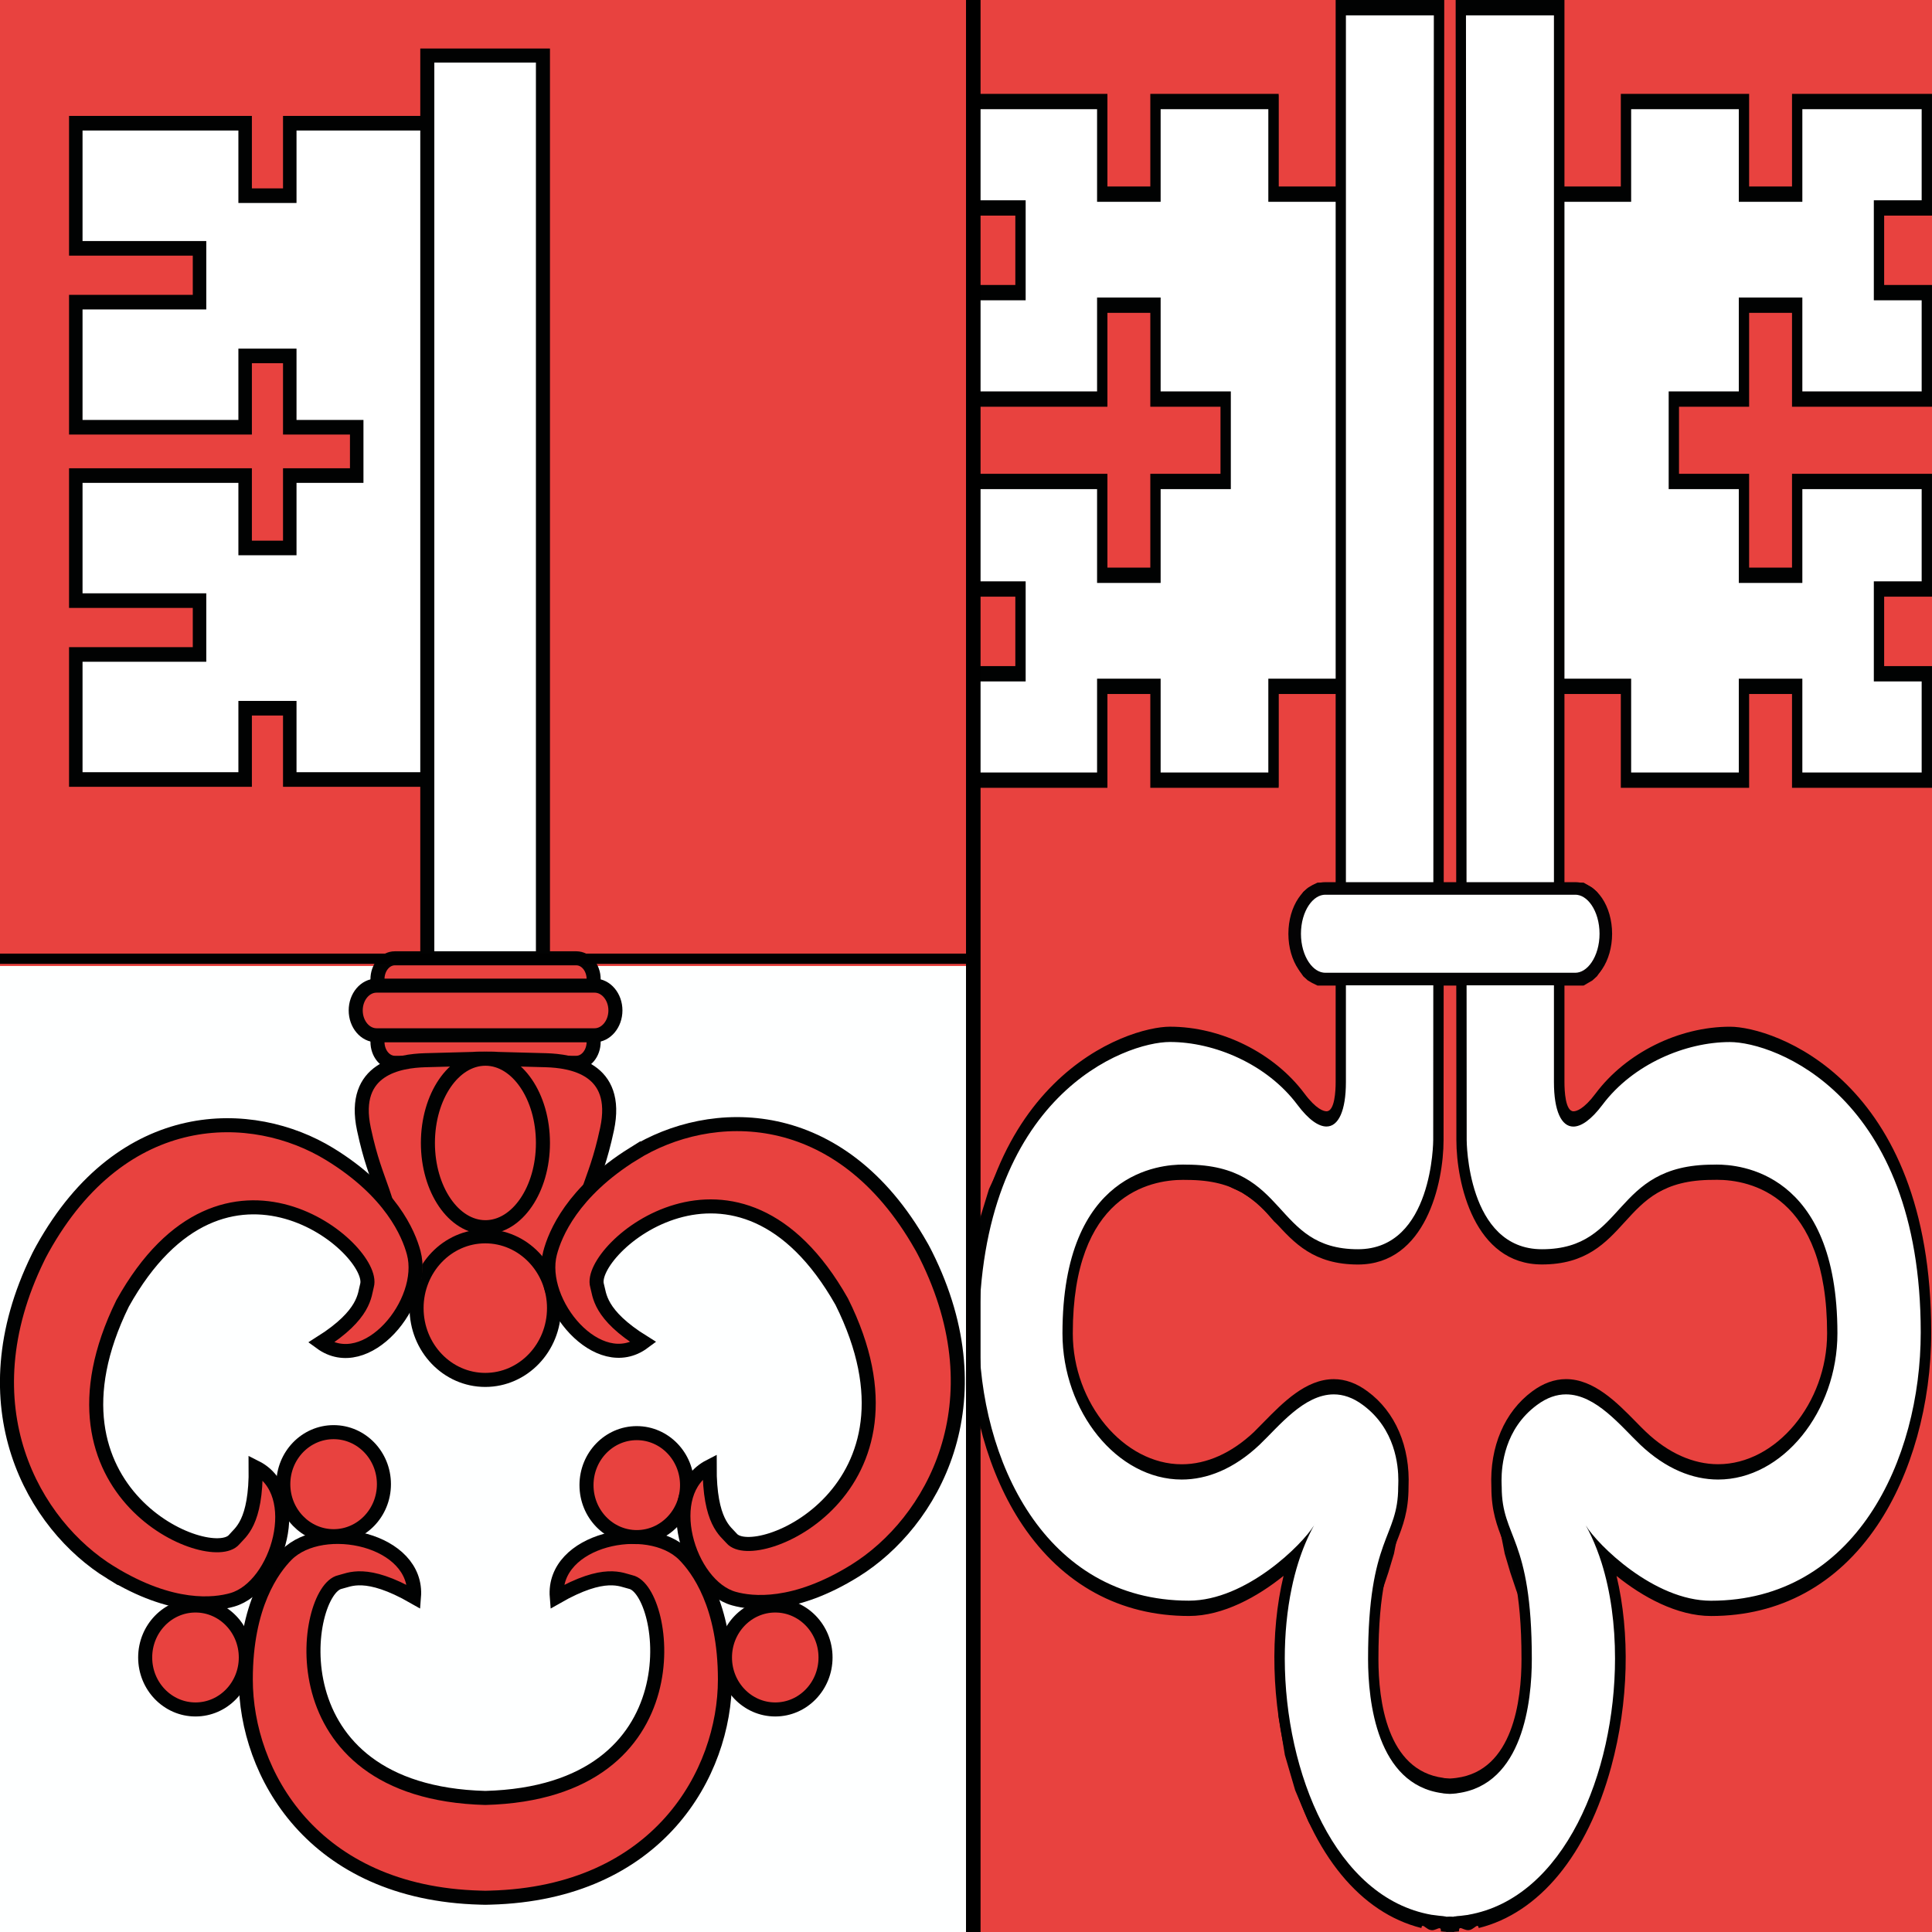 <?xml version="1.0" encoding="UTF-8"?>
<svg width="470" height="470" enable-background="new -205.467 -206.348 473.416 474.994" version="1.1" viewBox="-205.47 -206.35 470 470" xml:space="preserve" xmlns="http://www.w3.org/2000/svg" xmlns:cc="http://creativecommons.org/ns#" xmlns:dc="http://purl.org/dc/elements/1.1/" xmlns:rdf="http://www.w3.org/1999/02/22-rdf-syntax-ns#">
<rect x="-205.47" y="-206.35" width="470" height="470" fill="#333333" stroke="none"/>
<rect x="-205.47" y="28.652" width="235" height="235" fill="#feffff" stroke-width=".707"/>
<rect x="-205.47" y="-206.35" width="235" height="235" fill="#e8423f" stroke-width=".707"/>
<path d="m-29.114 202.21c0-18.114-6.594-26.946-9.96-30.337-8.768-8.737-32.083-3.751-30.949 10.269 11.715-6.705 15.731-4.134 17.991-3.626 8.927 1.923 16.656 51.124-35.377 52.524-52.01-1.406-44.281-50.601-35.354-52.524 2.26-.508 6.287-3.079 18.003 3.626 1.137-14.02-22.188-19.006-30.959-10.269-3.366 3.392-9.957 12.223-9.957 30.337 0 22.804 16.251 52 57.055 53.079 0 0 .809.031 1.214.031.419 0 1.228-.031 1.228-.031 40.829-1.079 57.065-30.283 57.065-53.079" fill="#e8423f" stroke-width=".962"/>
<path d="m-29.114 202.21c0-18.114-6.594-26.946-9.96-30.337-8.768-8.737-32.083-3.751-30.949 10.269 11.715-6.705 15.731-4.134 17.991-3.626 8.927 1.923 16.656 51.124-35.377 52.524-52.01-1.406-44.281-50.601-35.354-52.524 2.26-.508 6.287-3.079 18.003 3.626 1.137-14.02-22.188-19.006-30.959-10.269-3.366 3.392-9.957 12.223-9.957 30.337 0 22.804 16.251 52 57.055 53.079 0 0 .809.031 1.214.031.419 0 1.228-.031 1.228-.031 40.829-1.079 57.065-30.283 57.065-53.079z" fill="none" stroke="#010202" stroke-linecap="square" stroke-miterlimit="10" stroke-width="3.416"/>
<polygon transform="matrix(.924 0 0 1 -121.37 -3.306)" points="2.898 -87.353 -14.727 -87.353 -14.727 -69.74 -26.477 -69.74 -26.477 -87.353 -71.063 -87.353 -71.063 -56.931 -38.484 -56.931 -38.484 -43.833 -71.063 -43.833 -71.063 -13.412 -26.477 -13.412 -26.477 -30.755 -14.727 -30.755 -14.727 -13.412 27.996 -13.412 27.996 -173.07 -14.727 -173.07 -14.727 -155.44 -26.477 -155.44 -26.477 -173.07 -71.063 -173.07 -71.063 -142.63 -38.484 -142.63 -38.484 -129.54 -71.063 -129.54 -71.063 -99.107 -26.477 -99.107 -26.477 -116.46 -14.727 -116.46 -14.727 -99.107 2.898 -99.107" fill="#fff"/>
<polygon transform="matrix(.924 0 0 1 -121.37 -3.306)" points="2.898 -87.353 -14.727 -87.353 -14.727 -69.74 -26.477 -69.74 -26.477 -87.353 -71.063 -87.353 -71.063 -56.931 -38.484 -56.931 -38.484 -43.833 -71.063 -43.833 -71.063 -13.412 -26.477 -13.412 -26.477 -30.755 -14.727 -30.755 -14.727 -13.412 27.996 -13.412 27.996 -173.07 -14.727 -173.07 -14.727 -155.44 -26.477 -155.44 -26.477 -173.07 -71.063 -173.07 -71.063 -142.63 -38.484 -142.63 -38.484 -129.54 -71.063 -129.54 -71.063 -99.107 -26.477 -99.107 -26.477 -116.46 -14.727 -116.46 -14.727 -99.107 2.898 -99.107" fill="#fff"/>
<polygon transform="matrix(.924 0 0 1 -121.37 -3.306)" points="2.898 -87.353 -14.727 -87.353 -14.727 -69.74 -26.477 -69.74 -26.477 -87.353 -71.063 -87.353 -71.063 -56.931 -38.484 -56.931 -38.484 -43.833 -71.063 -43.833 -71.063 -13.412 -26.477 -13.412 -26.477 -30.755 -14.727 -30.755 -14.727 -13.412 27.996 -13.412 27.996 -173.07 -14.727 -173.07 -14.727 -155.44 -26.477 -155.44 -26.477 -173.07 -71.063 -173.07 -71.063 -142.63 -38.484 -142.63 -38.484 -129.54 -71.063 -129.54 -71.063 -99.107 -26.477 -99.107 -26.477 -116.46 -14.727 -116.46 -14.727 -99.107 2.898 -99.107" fill="none" stroke="#010202" stroke-linecap="square" stroke-miterlimit="10" stroke-width="3.552"/>
<path d="m-112.08 154.71c0 6.979-5.479 12.652-12.238 12.652-6.753 0-12.242-5.674-12.242-12.652 0-6.986 5.49-12.645 12.242-12.645 6.76.001 12.238 5.659 12.238 12.645" fill="#e8423f" stroke-width=".962"/>
<path d="m-38.33 154.93c0 6.986-5.482 12.645-12.235 12.645-6.761 0-12.228-5.658-12.228-12.645s5.467-12.66 12.228-12.66c6.753 0 12.235 5.674 12.235 12.66" fill="#e8423f" stroke-width=".962"/>
<rect x="-101.52" y="-192.84" width="28.132" height="230.74" fill="#fff" stroke-width=".962"/>
<rect x="-101.52" y="-192.84" width="28.132" height="230.74" fill="none" stroke="#010202" stroke-linecap="square" stroke-miterlimit="10" stroke-width="3.416"/>
<path d="m-112.08 154.71c0 6.979-5.479 12.652-12.238 12.652-6.753 0-12.242-5.674-12.242-12.652 0-6.986 5.49-12.645 12.242-12.645 6.76.001 12.238 5.659 12.238 12.645" fill="#e8423f" stroke-width=".962"/>
<path d="m-124.31 142.05c6.761 0 12.238 5.658 12.238 12.66 0 6.986-5.479 12.652-12.238 12.652s-12.242-5.666-12.242-12.652c0-7.002 5.482-12.66 12.242-12.66z" fill="none" stroke="#010202" stroke-linecap="square" stroke-miterlimit="10" stroke-width="3.416"/>
<path d="m-38.33 154.93c0 6.986-5.482 12.645-12.235 12.645-6.761 0-12.228-5.658-12.228-12.645s5.467-12.66 12.228-12.66c6.753 0 12.235 5.674 12.235 12.66" fill="#e8423f" stroke-width=".962"/>
<path d="m-50.564 142.29c6.753 0 12.235 5.658 12.235 12.645s-5.482 12.645-12.235 12.645-12.228-5.658-12.228-12.645 5.475-12.645 12.228-12.645z" fill="none" stroke="#010202" stroke-linecap="square" stroke-miterlimit="10" stroke-width="3.416"/>
<path d="m-4.643 196.87c0 6.971-5.467 12.645-12.228 12.645-6.761 0-12.235-5.674-12.235-12.645 0-6.986 5.475-12.66 12.235-12.66 6.76 0 12.228 5.673 12.228 12.66" fill="#e8423f" stroke-width=".962"/>
<path d="m-16.871 184.22c6.753 0 12.228 5.658 12.228 12.645 0 6.987-5.475 12.645-12.228 12.645-6.761 0-12.235-5.658-12.235-12.645 0-6.987 5.475-12.645 12.235-12.645z" fill="none" stroke="#010202" stroke-linecap="square" stroke-miterlimit="10" stroke-width="3.416"/>
<path d="m-145.68 196.87c0 6.971-5.482 12.645-12.231 12.645-6.761 0-12.242-5.674-12.242-12.645 0-6.986 5.482-12.66 12.242-12.66 6.749 0 12.231 5.673 12.231 12.66" fill="#e8423f" stroke-width=".962"/>
<path d="m-157.91 184.22c6.761 0 12.238 5.658 12.238 12.645 0 6.987-5.479 12.645-12.238 12.645-6.76 0-12.242-5.658-12.242-12.645 0-6.987 5.481-12.645 12.242-12.645z" fill="none" stroke="#010202" stroke-linecap="square" stroke-miterlimit="10" stroke-width="3.416"/>
<path d="m-61.052 31.863c0 2.814-1.892 5.096-4.211 5.096h-44.158c-2.33 0-4.221-2.282-4.221-5.096 0-2.817 1.892-5.083 4.221-5.083h44.159c2.318 0 4.21 2.266 4.21 5.083" fill="#e8423f" stroke-width=".962"/>
<path d="m-61.052 31.863c0 2.814-1.892 5.096-4.211 5.096h-44.158c-2.33 0-4.221-2.282-4.221-5.096 0-2.817 1.892-5.083 4.221-5.083h44.159c2.318 0 4.21 2.266 4.21 5.083z" fill="none" stroke="#010202" stroke-miterlimit="10" stroke-width="3.416"/>
<path d="m-61.052 47.102c0 2.814-1.892 5.096-4.211 5.096h-44.158c-2.33 0-4.221-2.282-4.221-5.096 0-2.821 1.892-5.08 4.221-5.08h44.159c2.318 0 4.21 2.259 4.21 5.08" fill="#e8423f" stroke-width=".962"/>
<path d="m-61.052 47.102c0 2.814-1.892 5.096-4.211 5.096h-44.158c-2.33 0-4.221-2.282-4.221-5.096 0-2.821 1.892-5.08 4.221-5.08h44.159c2.318 0 4.21 2.259 4.21 5.08z" fill="none" stroke="#010202" stroke-miterlimit="10" stroke-width="3.416"/>
<path d="m-55.757 39.458c0 3.329-2.283 6.049-5.077 6.049h-53.021c-2.813 0-5.081-2.72-5.081-6.049s2.268-6.033 5.081-6.033h53.021c2.795 0 5.077 2.704 5.077 6.033" fill="#e8423f" stroke-width=".962"/>
<path d="m-55.757 39.458c0 3.329-2.283 6.049-5.077 6.049h-53.021c-2.813 0-5.081-2.72-5.081-6.049s2.268-6.033 5.081-6.033h53.021c2.795 0 5.077 2.704 5.077 6.033z" fill="none" stroke="#010202" stroke-miterlimit="10" stroke-width="3.416"/>
<path d="m-72.615 51.572c-3.105-.078-7.851-.219-11.686-.313 0 0-1.177-.109-3.077-.063-1.892-.047-3.073.063-3.073.063-3.828.094-8.57.234-11.668.313-5.955.188-18.003 1.876-14.82 16.771 3.185 14.895 5.966 13.676 9.057 35.667h41.032c3.091-21.991 5.865-20.772 9.057-35.667 3.178-14.895-8.87-16.584-14.821-16.771" fill="#e8423f" stroke-width=".962"/>
<path d="m-72.615 51.572c-3.105-.078-7.851-.219-11.686-.313 0 0-1.177-.109-3.077-.063-1.892-.047-3.073.063-3.073.063-3.828.094-8.57.234-11.668.313-5.955.188-18.003 1.876-14.82 16.771 3.185 14.895 5.966 13.676 9.057 35.667h41.032c3.091-21.991 5.865-20.772 9.057-35.667 3.178-14.895-8.87-16.584-14.821-16.771z" fill="none" stroke="#010202" stroke-miterlimit="10" stroke-width="3.416"/>
<path d="m-70.693 111.87c0 9.659-7.497 17.474-16.728 17.474-9.226 0-16.709-7.815-16.709-17.474 0-9.628 7.483-17.458 16.709-17.458 9.23 0 16.728 7.83 16.728 17.458" fill="#e8423f" stroke-width=".962"/>
<path d="m-70.693 111.87c0 9.659-7.497 17.474-16.728 17.474-9.226 0-16.709-7.815-16.709-17.474 0-9.628 7.483-17.458 16.709-17.458 9.23 0 16.728 7.83 16.728 17.458z" fill="none" stroke="#010202" stroke-miterlimit="10" stroke-width="3.416"/>
<path d="m-51.366 74.337c-14.864 9.253-19.082 19.514-20.295 24.171-3.12 12.098 11.772 29.837 22.751 21.678-10.921-6.783-10.66-11.581-11.31-13.785-2.557-8.776 34.286-40.668 59.507 3.884 22.946 45.952-21.053 64.378-26.767 57.611-1.438-1.712-5.41-3.892-5.352-17.513-12.033 6.197-5.345 29.04 5.922 32.166 4.319 1.203 14.633 2.415 29.483-6.83 18.721-11.659 35.203-40.739 17.19-76.796 0 0-.354-.727-.549-1.07-.174-.359-.578-1.047-.578-1.047-19.776-34.933-51.267-34.121-70.001-22.469" fill="#e8423f" stroke-width=".962"/>
<path d="m-51.366 74.337c-14.864 9.253-19.082 19.514-20.295 24.171-3.12 12.098 11.772 29.837 22.751 21.678-10.921-6.783-10.66-11.581-11.31-13.785-2.557-8.776 34.286-40.668 59.507 3.884 22.946 45.952-21.053 64.378-26.767 57.611-1.438-1.712-5.41-3.892-5.352-17.513-12.033 6.197-5.345 29.04 5.922 32.166 4.319 1.203 14.633 2.415 29.483-6.83 18.721-11.659 35.203-40.739 17.19-76.796 0 0-.354-.727-.549-1.07-.174-.359-.578-1.047-.578-1.047-19.776-34.933-51.267-34.121-70.001-22.469z" fill="none" stroke="#010202" stroke-miterlimit="10" stroke-width="3.416"/>
<path d="m-123.46 74.337c14.882 9.253 19.082 19.514 20.281 24.171 3.135 12.098-11.759 29.837-22.751 21.678 10.939-6.783 10.671-11.581 11.325-13.785 2.542-8.776-34.282-40.668-59.499 3.884-22.928 45.952 21.047 64.378 26.763 57.611 1.459-1.712 5.42-3.892 5.348-17.513 12.033 6.197 5.341 29.04-5.915 32.166-4.312 1.203-14.622 2.415-29.489-6.83-18.717-11.659-35.189-40.739-17.179-76.796 0 0 .347-.727.538-1.07.191-.359.585-1.047.585-1.047 19.774-34.933 51.275-34.121 69.992-22.469" fill="#e8423f" stroke-width=".962"/>
<path d="m-73.388 71.703c0 11.292-6.255 20.49-13.99 20.49-7.724 0-13.994-9.191-13.994-20.49 0-11.316 6.269-20.498 13.994-20.498 7.736 0 13.99 9.182 13.99 20.498" fill="#e8423f" stroke-width=".962"/>
<path d="m-87.378 51.205c7.728 0 13.99 9.175 13.99 20.498 0 11.316-6.262 20.49-13.99 20.49-7.731 0-13.994-9.175-13.994-20.49 0-11.323 6.262-20.498 13.994-20.498z" fill="none" stroke="#010202" stroke-miterlimit="10" stroke-width="3.416"/>
<path d="m-205.47 26.883h235" fill="none" stroke="#000" stroke-width="2.501"/>
<path d="m-178.51 176.22c14.921 9.145 25.232 7.858 29.555 6.62 11.214-3.244 17.76-26.139 5.685-32.219.154 13.624-3.797 15.821-5.22 17.547-5.684 6.844-49.797-11.267-27.164-57.418 24.904-44.742 61.939-13.116 59.458-4.353-.631 2.21-.347 7.02-11.217 13.891 11.05 8.061 25.828-9.785 22.588-21.872-1.238-4.636-5.518-14.861-20.426-23.997-18.797-11.514-50.32-12.086-69.857 23.03 0 0-.399.7-.573 1.056-.197.345-.54 1.071-.54 1.071-17.747 36.187-1.089 65.114 17.71 76.645z" fill="none" stroke="#010202" stroke-miterlimit="10" stroke-width="3.416"/>
<rect x="29.533" y="-206.35" width="235" height="470" fill="#e8423f" stroke-width=".71"/>
<polygon transform="matrix(.707 0 0 1.049 125.93 -5.094)" points="107.21 -80.201 107.21 -89.755 107.21 -99.306 131.34 -99.306 131.34 -121.08 149.65 -121.08 149.65 -99.306 194.26 -99.306 194.26 -123.99 177.8 -123.99 177.8 -133.82 177.8 -143.63 194.26 -143.63 194.26 -168.31 149.65 -168.31 149.65 -146.83 131.34 -146.83 131.34 -168.31 90.742 -168.31 90.742 -146.83 64.727 -146.83 64.727 -32.689 90.742 -32.689 90.742 -10.931 131.34 -10.931 131.34 -32.689 149.65 -32.689 149.65 -10.931 194.26 -10.931 194.26 -35.603 177.8 -35.603 177.8 -45.435 177.8 -55.259 194.26 -55.259 194.26 -80.201 149.65 -80.201 149.65 -58.443 131.34 -58.443 131.34 -80.201" fill="#fff"/>
<polyline transform="matrix(.707 0 0 1.049 125.93 -5.094)" points="64.727 -32.689 90.742 -32.689 90.742 -10.931 131.34 -10.931 131.34 -32.689 149.65 -32.689 149.65 -10.931 194.26 -10.931 194.26 -35.603 177.8 -35.603 177.8 -45.435 177.8 -55.259 194.26 -55.259 194.26 -80.201 149.65 -80.201 149.65 -58.443 131.34 -58.443 131.34 -80.201 107.21 -80.201 107.21 -89.755 107.21 -99.306 131.34 -99.306 131.34 -121.08 149.65 -121.08 149.65 -99.306 194.26 -99.306 194.26 -123.99 177.8 -123.99 177.8 -133.82 177.8 -143.63 194.26 -143.63 194.26 -168.31 149.65 -168.31 149.65 -146.83 131.34 -146.83 131.34 -168.31 90.742 -168.31 90.742 -146.83 64.727 -146.83" fill="none" stroke="#040304" stroke-linecap="square" stroke-miterlimit="10" stroke-width="2.92"/>
<polygon transform="matrix(.707 0 0 1.049 125.93 -5.094)" points="-46.746 -80.201 -46.746 -89.755 -46.746 -99.306 -70.906 -99.306 -70.906 -121.08 -89.211 -121.08 -89.211 -99.306 -134.07 -99.306 -134.07 -123.99 -117.35 -123.99 -117.35 -133.82 -117.35 -143.63 -134.07 -143.63 -134.07 -168.31 -89.211 -168.31 -89.211 -146.83 -70.906 -146.83 -70.906 -168.31 -30.297 -168.31 -30.297 -146.83 -4.281 -146.83 -4.281 -32.689 -30.297 -32.689 -30.297 -10.931 -70.906 -10.931 -70.906 -32.689 -89.211 -32.689 -89.211 -10.931 -134.07 -10.931 -134.07 -35.603 -117.35 -35.603 -117.35 -45.435 -117.35 -55.259 -134.07 -55.259 -134.07 -80.201 -89.211 -80.201 -89.211 -58.443 -70.906 -58.443 -70.906 -80.201" fill="#fff"/>
<polyline transform="matrix(.707 0 0 1.049 125.93 -5.094)" points="-4.281 -32.689 -30.297 -32.689 -30.297 -10.931 -70.906 -10.931 -70.906 -32.689 -89.211 -32.689 -89.211 -10.931 -134.07 -10.931 -134.07 -35.603 -117.35 -35.603 -117.35 -45.435 -117.35 -55.259 -134.07 -55.259 -134.07 -80.201 -89.211 -80.201 -89.211 -58.443 -70.906 -58.443 -70.906 -80.201 -46.746 -80.201 -46.746 -89.755 -46.746 -99.306 -70.906 -99.306 -70.906 -121.08 -89.211 -121.08 -89.211 -99.306 -134.07 -99.306 -134.07 -123.99 -117.35 -123.99 -117.35 -133.82 -117.35 -143.63 -134.07 -143.63 -134.07 -168.31 -89.211 -168.31 -89.211 -146.83 -70.906 -146.83 -70.906 -168.31 -30.297 -168.31 -30.297 -146.83 -4.281 -146.83" fill="none" stroke="#040304" stroke-linecap="square" stroke-miterlimit="10" stroke-width="2.92"/>
<polygon transform="matrix(.707 0 0 1.049 125.93 -5.094)" points="43.492 90.202 45.336 91.795 47.469 92.858 49.602 93.92 51.719 94.702 53.844 95.233 55.711 96.03 58.086 96.561 61.008 96.827 64.461 97.084 68.438 97.084 72.695 96.561 76.93 95.756 81.18 94.452 85.43 92.592 89.414 90.202 93.125 87.28 95.258 85.952 97.898 84.624 100.82 83.311 104.27 82.233 107.73 80.905 111.17 80.1 114.62 79.038 117.8 78.514 120.98 78.249 123.91 77.983 130.27 78.514 136.39 79.842 142.24 81.967 147.54 85.155 152.05 88.608 156.02 92.858 159.23 97.639 161.6 102.94 163.2 108.77 163.73 114.62 163.2 120.45 161.6 126.03 159.23 131.34 156.02 136.12 152.05 140.36 147.54 144.07 142.24 147 136.39 149.38 130.27 150.71 123.91 151.25 120.98 150.98 117.8 150.71 114.62 149.9 111.17 149.12 107.73 148.05 104.27 147 100.82 145.67 97.898 144.61 95.258 143.28 93.125 141.95 89.414 139.04 85.43 136.9 81.18 135.59 76.664 135.05 72.156 134.77 67.93 135.05 63.93 135.84 60.477 136.64 57.82 137.97 55.711 139.04 52.258 142.48 49.883 146.2 48.539 150.19 47.992 154.69 48.273 158.95 49.07 163.45 50.398 167.97 52.258 172.2 54.375 176.45 56.758 180.17 57.023 181.5 57.57 182.83 57.82 184.69 58.086 186.53 58.086 188.38 58.359 190.26 58.359 192.38 58.359 193.98 58.617 195.56 58.617 196.89 58.086 201.4 57.023 205.66 55.438 209.36 53.047 213.07 50.133 216.28 46.93 218.92 42.961 221.04 38.977 222.64 34.461 223.7 29.949 224.23 25.445 223.7 20.934 222.64 16.949 221.04 12.965 218.92 9.789 216.28 6.879 213.07 4.469 209.36 2.895 205.66 1.82 201.4 1.293 196.89 1.293 195.56 1.566 193.98 1.566 192.38 1.566 190.26 1.82 188.38 1.82 186.53 2.094 184.69 2.359 182.83 2.895 181.5 3.156 180.17 5.535 176.45 7.652 172.2 9.535 167.97 10.844 163.45 11.637 158.95 11.91 154.69 11.375 150.19 10.055 146.2 7.652 142.48 4.207 139.04 2.094 137.97 -0.57 136.64 -4.02 135.84 -7.996 135.05 -12.25 134.77 -16.754 135.05 -21.266 135.59 -25.508 136.9 -29.5 139.04 -33.211 141.95 -35.34 143.28 -37.988 144.61 -40.906 145.67 -44.355 147 -47.801 148.05 -51.258 149.12 -54.707 149.9 -57.898 150.71 -61.074 150.98 -64.004 151.25 -70.371 150.71 -76.473 149.38 -82.313 147 -87.355 144.07 -92.129 140.36 -96.105 136.12 -99.297 131.34 -101.68 126.03 -103.28 120.45 -103.81 114.62 -103.28 108.77 -101.68 102.94 -99.297 97.639 -96.105 92.858 -92.129 88.608 -87.355 85.155 -82.313 81.967 -76.473 79.842 -70.371 78.514 -64.004 77.983 -61.074 78.249 -57.898 78.514 -54.707 79.038 -51.258 80.1 -47.801 80.905 -44.355 82.233 -40.906 83.311 -37.988 84.624 -35.34 85.952 -33.211 87.28 -29.5 90.202 -25.508 92.592 -21.266 94.452 -17.027 95.756 -12.77 96.561 -8.523 97.084 -4.547 97.084 -1.09 96.827 1.82 96.561 4.207 96.03 6.07 95.233 8.207 94.702 10.309 93.639 12.438 92.592 14.566 91.53 16.688 89.936 18.551 88.069 20.141 85.952 21.469 83.311 22.254 80.374 22.789 77.452 23.055 74.28 23.598 71.358 23.855 68.428 24.117 65.514 24.383 62.608 24.383 59.67 24.383 56.483 24.383 53.561 24.383 50.381 24.637 26.756 24.637 -188.49 -5.609 -188.49 -5.609 27.03 -5.875 50.381 -5.875 51.452 -5.875 52.772 -5.875 53.842 -6.137 55.155 -6.137 56.217 -6.137 57.545 -6.137 58.874 -6.137 59.952 -6.137 61.264 -6.137 62.608 -6.402 66.053 -7.449 68.17 -9.059 69.499 -10.652 70.295 -12.77 70.561 -14.625 70.295 -16.492 69.756 -17.82 69.233 -18.875 68.967 -19.129 68.702 -23.129 65.772 -27.105 62.858 -31.082 59.952 -35.602 57.545 -40.113 55.155 -44.617 53.311 -49.395 51.709 -54.441 50.381 -59.754 49.858 -65.066 49.592 -76.211 50.381 -87.09 52.772 -97.172 56.756 -106.2 62.053 -114.43 68.702 -121.33 76.139 -127.17 84.624 -131.41 93.92 -134.07 104 -134.87 114.62 -134.07 125.23 -131.41 135.05 -127.17 144.61 -121.33 153.08 -114.43 160.53 -106.2 167.17 -97.172 172.47 -87.09 176.45 -76.211 178.84 -65.066 179.64 -59.754 179.37 -54.441 178.84 -49.395 178.04 -44.617 176.72 -39.852 175.14 -35.34 173.01 -30.82 170.87 -26.836 168.5 -22.594 165.56 -18.875 162.66 -17.555 163.45 -19.684 166.37 -21.531 169.28 -23.129 172.47 -24.457 175.67 -25.508 179.1 -26.57 182.56 -27.371 186 -27.906 189.47 -28.172 193.17 -28.172 196.89 -27.371 205.9 -25.242 214.69 -21.793 222.64 -17.289 229.8 -11.441 236.43 -4.809 242.01 2.621 246.51 10.844 249.71 19.605 251.84 28.895 252.62 38.195 251.84 46.93 249.71 55.172 246.51 62.602 242.01 69.242 236.43 74.805 229.8 79.602 222.64 83.039 214.69 85.164 205.9 85.945 196.89 85.945 193.17 85.43 189.47 84.914 186 84.367 182.56 83.289 179.1 82.258 175.67 80.914 172.47 79.32 169.28 77.469 166.37 75.336 163.45 76.664 162.66 80.383 165.56 84.367 168.5 88.602 170.87 93.125 173.01 97.617 175.14 102.15 176.72 107.21 178.04 112.24 178.84 117.27 179.37 122.59 179.64 133.99 178.84 144.88 176.45 154.7 172.47 163.98 167.17 172.23 160.53 179.11 153.08 184.69 144.61 188.93 135.05 191.6 125.23 192.65 114.62 191.6 104 188.93 93.92 184.69 84.624 179.11 76.139 172.23 68.702 163.98 62.053 154.7 56.756 144.88 52.772 133.99 50.381 122.59 49.592 117.56 49.858 112.5 50.381 107.73 51.709 103.21 53.311 98.961 55.155 94.719 57.545 90.742 59.952 86.75 62.858 83.039 65.772 79.32 68.702 78.797 68.967 77.734 69.233 76.406 69.756 74.555 70.03 72.43 70.295 70.57 70.03 68.703 69.233 67.117 67.905 66.055 65.772 65.789 62.608 65.789 61.53 65.789 60.483 65.789 59.139 65.789 57.827 65.789 56.483 65.789 55.155 65.789 53.842 65.789 52.514 65.789 51.452 65.789 50.381 66.055 27.03 65.789 27.03 66.055 -188.49 35.797 -188.49 35.797 27.03 35.539 50.381 35.539 51.983 35.539 54.1 35.797 56.756 36.063 59.67 36.063 63.124 36.32 66.577 36.867 70.295 37.125 73.741 37.648 77.202 38.195 80.1 38.977 83.311 40.289 86.217 41.914 88.342" fill="#fff"/>
<polyline transform="matrix(.707 0 0 1.049 125.93 -5.094)" points="65.789 27.03 66.055 -188.49 35.797 -188.49 35.797 27.03 35.539 50.381 35.539 51.983 35.539 54.1 35.797 56.756 36.063 59.67 36.063 63.124 36.32 66.577 36.867 70.295 37.125 73.741 37.648 77.202 38.195 80.1 38.977 83.311 40.289 86.217 41.914 88.342 43.492 90.202 45.336 91.795 47.469 92.858 49.602 93.92 51.719 94.702 53.844 95.233 55.711 96.03 58.086 96.561 61.008 96.827 64.461 97.084 68.438 97.084 72.695 96.561 76.93 95.756 81.18 94.452 85.43 92.592 89.414 90.202 93.125 87.28 95.258 85.952 97.898 84.624 100.82 83.311 104.27 82.233 107.73 80.905 111.17 80.1 114.62 79.038 117.8 78.514 120.98 78.249 123.91 77.983 130.27 78.514 136.39 79.842 142.24 81.967 147.54 85.155 152.05 88.608 156.02 92.858 159.23 97.639 161.6 102.94 163.2 108.77 163.73 114.62 163.2 120.45 161.6 126.03 159.23 131.34 156.02 136.12 152.05 140.36 147.54 144.07 142.24 147 136.39 149.38 130.27 150.71 123.91 151.25 120.98 150.98 117.8 150.71 114.62 149.9 111.17 149.12 107.73 148.05 104.27 147 100.82 145.67 97.898 144.61 95.258 143.28 93.125 141.95 89.414 139.04 85.43 136.9 81.18 135.59 76.664 135.05 72.156 134.77 67.93 135.05 63.93 135.84 60.477 136.64 57.82 137.97 55.711 139.04 52.258 142.48 49.883 146.2 48.539 150.19 47.992 154.69 48.273 158.95 49.07 163.45 50.398 167.97 52.258 172.2 54.375 176.45 56.758 180.17 57.023 181.5 57.57 182.83 57.82 184.69 58.086 186.53 58.086 188.38 58.359 190.26 58.359 192.38 58.359 193.98 58.617 195.56 58.617 196.89 58.086 201.4 57.023 205.66 55.438 209.36 53.047 213.07 50.133 216.28 46.93 218.92 42.961 221.04 38.977 222.64 34.461 223.7 29.949 224.23 25.445 223.7 20.934 222.64 16.949 221.04 12.965 218.92 9.789 216.28 6.879 213.07 4.469 209.36 2.895 205.66 1.82 201.4 1.293 196.89 1.293 195.56 1.566 193.98 1.566 192.38 1.566 190.26 1.82 188.38 1.82 186.53 2.094 184.69 2.359 182.83 2.895 181.5 3.156 180.17 5.535 176.45 7.652 172.2 9.535 167.97 10.844 163.45 11.637 158.95 11.91 154.69 11.375 150.19 10.055 146.2 7.652 142.48 4.207 139.04 2.094 137.97 -0.57 136.64 -4.02 135.84 -7.996 135.05 -12.25 134.77 -16.754 135.05 -21.266 135.59 -25.508 136.9 -29.5 139.04 -33.211 141.95 -35.34 143.28 -37.988 144.61 -40.906 145.67 -44.355 147 -47.801 148.05 -51.258 149.12 -54.707 149.9 -57.898 150.71 -61.074 150.98 -64.004 151.25 -70.371 150.71 -76.473 149.38 -82.313 147 -87.355 144.07 -92.129 140.36 -96.105 136.12 -99.297 131.34 -101.68 126.03 -103.28 120.45 -103.81 114.62 -103.28 108.77 -101.68 102.94 -99.297 97.639 -96.105 92.858 -92.129 88.608 -87.355 85.155 -82.313 81.967 -76.473 79.842 -70.371 78.514 -64.004 77.983 -61.074 78.249 -57.898 78.514 -54.707 79.038 -51.258 80.1 -47.801 80.905 -44.355 82.233 -40.906 83.311 -37.988 84.624 -35.34 85.952 -33.211 87.28 -29.5 90.202 -25.508 92.592 -21.266 94.452 -17.027 95.756 -12.77 96.561 -8.523 97.084 -4.547 97.084 -1.09 96.827 1.82 96.561 4.207 96.03 6.07 95.233 8.207 94.702 10.309 93.639 12.438 92.592 14.566 91.53 16.688 89.936 18.551 88.069 20.141 85.952 21.469 83.311 22.254 80.374 22.789 77.452 23.055 74.28 23.598 71.358 23.855 68.428 24.117 65.514 24.383 62.608 24.383 59.67 24.383 56.483 24.383 53.561 24.383 50.381 24.637 26.756 24.637 -188.49 -5.609 -188.49 -5.609 27.03 -5.875 50.381 -5.875 51.452 -5.875 52.772 -5.875 53.842 -6.137 55.155 -6.137 56.217 -6.137 57.545 -6.137 58.874 -6.137 59.952 -6.137 61.264 -6.137 62.608 -6.402 66.053 -7.449 68.17 -9.059 69.499 -10.652 70.295 -12.77 70.561 -14.625 70.295 -16.492 69.756 -17.82 69.233 -18.875 68.967 -19.129 68.702 -23.129 65.772 -27.105 62.858 -31.082 59.952 -35.602 57.545 -40.113 55.155 -44.617 53.311 -49.395 51.709 -54.441 50.381 -59.754 49.858 -65.066 49.592 -76.211 50.381 -87.09 52.772 -97.172 56.756 -106.2 62.053 -114.43 68.702 -121.33 76.139 -127.17 84.624 -131.41 93.92 -134.07 104 -134.87 114.62 -134.07 125.23 -131.41 135.05 -127.17 144.61 -121.33 153.08 -114.43 160.53 -106.2 167.17 -97.172 172.47 -87.09 176.45 -76.211 178.84 -65.066 179.64 -59.754 179.37 -54.441 178.84 -49.395 178.04 -44.617 176.72 -39.852 175.14 -35.34 173.01 -30.82 170.87 -26.836 168.5 -22.594 165.56 -18.875 162.66 -17.555 163.45 -19.684 166.37 -21.531 169.28 -23.129 172.47 -24.457 175.67 -25.508 179.1 -26.57 182.56 -27.371 186 -27.906 189.47 -28.172 193.17 -28.172 196.89 -27.371 205.9 -25.242 214.69 -21.793 222.64 -17.289 229.8 -11.441 236.43 -4.809 242.01 2.621 246.51 10.844 249.71 19.605 251.84 28.895 252.62 38.195 251.84 46.93 249.71 55.172 246.51 62.602 242.01 69.242 236.43 74.805 229.8 79.602 222.64 83.039 214.69 85.164 205.9 85.945 196.89 85.945 193.17 85.43 189.47 84.914 186 84.367 182.56 83.289 179.1 82.258 175.67 80.914 172.47 79.32 169.28 77.469 166.37 75.336 163.45 76.664 162.66 80.383 165.56 84.367 168.5 88.602 170.87 93.125 173.01 97.617 175.14 102.15 176.72 107.21 178.04 112.24 178.84 117.27 179.37 122.59 179.64 133.99 178.84 144.88 176.45 154.7 172.47 163.98 167.17 172.23 160.53 179.11 153.08 184.69 144.61 188.93 135.05 191.6 125.23 192.65 114.62 191.6 104 188.93 93.92 184.69 84.624 179.11 76.139 172.23 68.702 163.98 62.053 154.7 56.756 144.88 52.772 133.99 50.381 122.59 49.592 117.56 49.858 112.5 50.381 107.73 51.709 103.21 53.311 98.961 55.155 94.719 57.545 90.742 59.952 86.75 62.858 83.039 65.772 79.32 68.702 78.797 68.967 77.734 69.233 76.406 69.756 74.555 70.03 72.43 70.295 70.57 70.03 68.703 69.233 67.117 67.905 66.055 65.772 65.789 62.608 65.789 61.53 65.789 60.483 65.789 59.139 65.789 57.827 65.789 56.483 65.789 55.155 65.789 53.842 65.789 52.514 65.789 51.452 65.789 50.381 66.055 27.03" fill="none" stroke="#040304" stroke-linecap="square" stroke-miterlimit="10" stroke-width="2.92"/>
<polygon transform="matrix(.707 0 0 1.049 125.93 -5.094)" points="77.211 14.823 75.883 14.292 74.273 14.292 -13.836 14.292 -15.164 14.292 -16.754 14.823 -18.082 15.358 -19.395 16.151 -20.457 17.213 -21.266 18.526 -22.066 19.854 -22.859 21.448 -23.129 23.053 -23.129 24.639 -23.129 26.495 -22.859 28.084 -22.066 29.686 -21.266 31.014 -20.457 32.342 -19.395 33.397 -18.082 34.202 -16.754 34.725 -15.164 35.249 -13.836 35.249 74.273 35.249 73.992 35.249 75.883 35.249 77.211 34.725 78.539 34.202 79.844 33.397 80.914 32.342 81.961 31.014 82.508 29.686 83.289 28.084 83.586 26.495 83.586 24.639 83.586 23.053 83.289 21.448 82.508 19.854 81.961 18.526 80.914 17.213 79.844 16.151 78.539 15.358" fill="#fff"/>
<polyline transform="matrix(.707 0 0 1.049 125.93 -5.094)" points="73.992 35.249 75.883 35.249 77.211 34.725 78.539 34.202 79.844 33.397 80.914 32.342 81.961 31.014 82.508 29.686 83.289 28.084 83.586 26.495 83.586 24.639 83.586 23.053 83.289 21.448 82.508 19.854 81.961 18.526 80.914 17.213 79.844 16.151 78.539 15.358 77.211 14.823 75.883 14.292 74.273 14.292 -13.836 14.292 -15.164 14.292 -16.754 14.823 -18.082 15.358 -19.395 16.151 -20.457 17.213 -21.266 18.526 -22.066 19.854 -22.859 21.448 -23.129 23.053 -23.129 24.639 -23.129 26.495 -22.859 28.084 -22.066 29.686 -21.266 31.014 -20.457 32.342 -19.395 33.397 -18.082 34.202 -16.754 34.725 -15.164 35.249 -13.836 35.249 74.273 35.249" fill="none" stroke="#040304" stroke-linecap="square" stroke-miterlimit="10" stroke-width="2.92"/>
<polygon transform="matrix(.707 0 0 1.049 125.93 -5.094)" points="107.21 -99.306 131.34 -99.306 131.34 -121.08 149.65 -121.08 149.65 -99.306 194.26 -99.306 194.26 -123.99 177.8 -123.99 177.8 -143.63 194.26 -143.63 194.26 -168.31 149.65 -168.31 149.65 -146.83 131.34 -146.83 131.34 -168.31 90.742 -168.31 90.742 -146.83 64.727 -146.83 64.727 -32.689 90.742 -32.689 90.742 -10.931 131.34 -10.931 131.34 -32.689 149.65 -32.689 149.65 -10.931 194.26 -10.931 194.26 -35.603 177.8 -35.603 177.8 -55.259 194.26 -55.259 194.26 -80.201 149.65 -80.201 149.65 -58.443 131.34 -58.443 131.34 -80.201 107.21 -80.201" fill="#fff"/>
<polygon transform="matrix(.707 0 0 1.049 125.93 -5.094)" points="107.21 -99.306 131.34 -99.306 131.34 -121.08 149.65 -121.08 149.65 -99.306 194.26 -99.306 194.26 -123.99 177.8 -123.99 177.8 -143.63 194.26 -143.63 194.26 -168.31 149.65 -168.31 149.65 -146.83 131.34 -146.83 131.34 -168.31 90.742 -168.31 90.742 -146.83 64.727 -146.83 64.727 -32.689 90.742 -32.689 90.742 -10.931 131.34 -10.931 131.34 -32.689 149.65 -32.689 149.65 -10.931 194.26 -10.931 194.26 -35.603 177.8 -35.603 177.8 -55.259 194.26 -55.259 194.26 -80.201 149.65 -80.201 149.65 -58.443 131.34 -58.443 131.34 -80.201 107.21 -80.201" fill="none" stroke="#010202" stroke-linecap="square" stroke-miterlimit="10" stroke-width="3.552"/>
<polygon transform="matrix(.707 0 0 1.049 125.93 -5.094)" points="-47.004 -99.306 -71.156 -99.306 -71.156 -121.08 -89.473 -121.08 -89.473 -99.306 -134.06 -99.306 -134.06 -123.99 -117.6 -123.99 -117.6 -143.63 -134.06 -143.63 -134.06 -168.31 -89.473 -168.31 -89.473 -146.83 -71.156 -146.83 -71.156 -168.31 -30.547 -168.31 -30.547 -146.83 -4.547 -146.83 -4.547 -32.689 -30.547 -32.689 -30.547 -10.931 -71.156 -10.931 -71.156 -32.689 -89.473 -32.689 -89.473 -10.931 -134.06 -10.931 -134.06 -35.603 -117.6 -35.603 -117.6 -55.259 -134.06 -55.259 -134.06 -80.201 -89.473 -80.201 -89.473 -58.443 -71.156 -58.443 -71.156 -80.201 -47.004 -80.201" fill="#fff"/>
<polygon transform="matrix(.707 0 0 1.049 125.93 -5.094)" points="-47.004 -99.306 -71.156 -99.306 -71.156 -121.08 -89.473 -121.08 -89.473 -99.306 -134.06 -99.306 -134.06 -123.99 -117.6 -123.99 -117.6 -143.63 -134.06 -143.63 -134.06 -168.31 -89.473 -168.31 -89.473 -146.83 -71.156 -146.83 -71.156 -168.31 -30.547 -168.31 -30.547 -146.83 -4.547 -146.83 -4.547 -32.689 -30.547 -32.689 -30.547 -10.931 -71.156 -10.931 -71.156 -32.689 -89.473 -32.689 -89.473 -10.931 -134.06 -10.931 -134.06 -35.603 -117.6 -35.603 -117.6 -55.259 -134.06 -55.259 -134.06 -80.201 -89.473 -80.201 -89.473 -58.443 -71.156 -58.443 -71.156 -80.201 -47.004 -80.201" fill="none" stroke="#010202" stroke-linecap="square" stroke-miterlimit="10" stroke-width="3.552"/>
<path d="m149.91-204.48.163 275.49c0 .295.243 28.394 19.56 28.394 10.346 0 14.958-5.063 19.422-9.962 4.751-5.211 9.655-10.609 22.223-10.609 4.502-.066 15.158.86 22.178 11.142 4.529 6.636 6.822 16.073 6.822 28.051 0 10.953-4.877 21.694-12.721 28.075-10.346 8.389-22.797 7.439-33.298-2.548l-2.514-2.507c-5.982-6.103-14.157-14.443-23.891-7.233-5.944 4.383-9.291 11.633-9.291 20.022 0 .475.011.934.033 1.393.011 5.604 1.249 8.782 2.685 12.444 2.077 5.316 4.651 11.936 4.651 29.591 0 10.658-2.204 28.813-16.939 30.771-.287.049-1.765.155-1.765.155l-1.42-.107c-15.011-1.99-17.213-20.145-17.213-30.82 0-17.655 2.579-24.29 4.657-29.591 1.43-3.679 2.668-6.84 2.668-12.289.022-.5.036-.942.036-1.442 0-8.512-3.344-15.746-9.289-20.128-9.747-7.192-17.925 1.147-23.905 7.25l-2.489 2.49c-10.503 9.97-22.954 10.937-33.295 2.548-7.85-6.358-12.727-17.122-12.727-28.075 0-11.977 2.298-21.415 6.822-28.051 7.021-10.297 17.671-11.208 21.924-11.142 12.818 0 17.729 5.398 22.474 10.609 4.458 4.899 9.067 9.962 19.414 9.962 19.317 0 19.566-28.1 19.566-28.394l.152-275.49h-23.908v261.36c0 4.538-.826 7.684-2.279 8.651-1.737 1.13-4.413-.533-7.421-4.489-8.134-10.879-21.864-15.762-31.853-15.762-10.073 0-47.682 12.304-47.682 72.51 0 32.335 16.37 67.144 52.3 67.144 10.23 0 20.554-7.39 26.642-13.46-2.693 7.652-4.543 16.262-4.543 25.749 0 8.29 1.063 16.917 3.243 25.085 5.883 22.103 18.11 36.308 33.546 38.996.718.101 1.149.164 1.149.164.729.109 1.34.172 1.34.172.549.032 1.165.107 1.165.107.923.019 1.914.051 1.914.051l.903-.155.884-.066c.729-.109 1.16-.172 1.16-.172 16.152-2.785 28.376-16.991 34.265-39.111 2.171-8.159 3.237-16.778 3.237-25.068 0-9.504-1.85-18.097-4.546-25.749 6.087 6.07 16.411 13.46 26.636 13.46 35.938 0 52.3-34.802 52.3-67.144 0-60.205-37.612-72.51-47.687-72.51-9.987 0-23.703 4.882-31.851 15.762-2.989 3.99-5.69 5.62-7.418 4.489-1.459-.967-2.282-4.113-2.282-8.651v-261.36z" fill="#fff" stroke-width=".861"/>
<path d="m175.09-206.35h-26.437v3.724l.171 273.62c.006 10.469 4.358 30.262 20.809 30.262 10.766 0 15.544-5.26 20.162-10.338 4.8-5.26 9.313-10.241 21.482-10.241h.259c.155-.017.365-.017.619-.017 8.076 0 26.857 3.653 26.857 37.357 0 16.958-12.385 31.835-26.515 31.835-6.054 0-12.142-2.72-17.566-7.881-.795-.754-1.613-1.581-2.48-2.474-4.519-4.604-10.153-10.347-16.953-10.347-2.795 0-5.557.999-8.22 2.974-6.739 4.981-10.368 13.46-9.943 23.225l.006.139c0 5.825 1.387 9.364 2.845 13.116 2 5.104 4.48 11.477 4.48 28.657 0 10.003-2.049 27.092-15.787 28.895-.055 0-.146.033-.232.033-.469.049-.917.107-1.387.123-.469-.017-.914-.073-1.356-.09-.113-.033-.199-.066-.265-.066-13.73-1.803-15.776-18.892-15.776-28.895 0-17.18 2.483-23.553 4.474-28.657 1.469-3.752 2.85-7.291 2.85-13.222.431-9.798-3.201-18.277-9.962-23.242-2.657-1.983-5.419-2.982-8.217-2.982-6.805 0-12.429 5.751-16.953 10.355-.859.893-1.679 1.721-2.461 2.49-5.436 5.129-11.517 7.865-17.579 7.865-14.125 0-26.506-14.878-26.506-31.835 0-33.704 18.779-37.357 26.852-37.357.249 0 .448 0 .61.017h.276c12.155 0 16.688 4.981 21.48 10.241 4.626 5.08 9.399 10.338 20.165 10.338 16.442 0 20.814-19.793 20.814-30.262l.165-273.62v-3.744h-26.415v263.23c0 2.138-.221 7.119-2.224 7.119-.646 0-2.466-.426-5.391-4.35-7.377-9.863-20.201-16.229-32.696-16.229-10.332 0-48.933 12.624-48.933 74.353 0 17.45 4.77 34.555 13.089 46.926 9.741 14.459 23.731 22.079 40.468 22.079 8.341 0 16.759-4.727 23.01-9.766-3.32 13.903-2.98 30.738 1.279 46.425 5.825 21.438 17.511 35.588 32.259 39.251.044-.393.152-.534.315-.534.378 0 1.046.804 1.823.999h.05-.022c.022 0 .039.018.061.018h.006c.122.032.24.049.359.049.356 0 .707-.123 1.017-.245.323-.131.588-.243.787-.243.243 0 .373.18.345.754.016 0 .033.018.05.018l.254.018.249.032c.221.018.448.032.674.049h.047l.055.05c.301 0 .594-.018.889-.018.315 0 .61.018.909.018h.036l.055-.05c.329-.018.641-.049.961-.081.069-.018.141-.018.221-.018-.033-.624.107-.804.345-.804.21 0 .486.131.807.262.326.112.685.243 1.061.243.077 0 .155-.017.243-.017.055 0 .122-.017.165-.033h-.033.061c.774-.197 1.436-.999 1.817-.999.161 0 .276.15.326.535 14.743-3.662 26.42-17.81 32.243-39.234 4.27-15.705 4.601-32.54 1.292-46.425 6.242 5.039 14.66 9.749 23.007 9.749 16.737 0 30.729-7.619 40.451-22.079 8.319-12.371 13.097-29.476 13.097-46.926 0-61.729-38.601-74.353-48.947-74.353-12.473 0-25.305 6.365-32.69 16.229-2.933 3.924-4.739 4.35-5.386 4.35-1.994 0-2.204-4.981-2.204-7.119v-263.23zm-23.93 3.735h21.4v259.5c0 7.013 1.812 10.83 4.718 10.83 1.944 0 4.37-1.687 7.082-5.292 7.424-9.913 20.218-15.271 31-15.271 10.794 0 46.428 12.862 46.428 70.634 0 31.049-15.936 65.276-51.035 65.276-13.931 0-27.675-13.731-30.448-18.318.453.803.878 1.639 1.292 2.523.978 2.065 1.823 4.276 2.563 6.603 2.193 7.013 3.27 15.025 3.259 23.282-.022 27.739-12.296 58.221-35.695 62.31v.019c-.061 0-.11 0-.165.017-.155.033-.337.049-.508.066-.387.049-.779.113-1.168.149-.268.032-.544.049-.82.066-.301.059-.588.091-.889.108v.049h-.016c-.298 0-.594-.017-.911-.033-.304.018-.588.033-.887.033h-.022v-.033c-.257-.049-.489-.066-.718-.107-.047 0-.091 0-.133-.018-.298-.032-.583-.05-.853-.081-.39-.033-.779-.101-1.165-.15-.163-.018-.356-.032-.519-.066-.058-.017-.113-.017-.158-.017-23.407-4.096-35.681-34.588-35.712-62.328 0-5.915.549-11.715 1.676-17.106.439-2.13.972-4.194 1.594-6.177 1.036-3.294 2.325-6.358 3.847-9.126-2.773 4.588-16.511 18.318-30.437 18.318-35.099 0-51.051-34.228-51.051-65.276 0-57.773 35.654-70.634 46.428-70.634 10.794 0 23.595 5.357 31.011 15.271 2.696 3.605 5.129 5.292 7.076 5.292 2.917 0 4.729-3.818 4.729-10.83v-259.48h21.391l-.152 273.62s-.022 26.544-18.304 26.544c-20.8 0-16.778-20.579-41.644-20.579-.158 0-.464-.017-.887-.017-5.229 0-29.357 1.491-29.357 41.068 0 18.998 13.29 35.554 29.011 35.554 6.154 0 12.685-2.564 18.936-8.462 4.696-4.481 10.788-12.256 18.057-12.256 2.251 0 4.626.754 7.098 2.597 7.891 5.825 8.615 14.73 8.609 18.359 0 .844-.039 1.377-.039 1.565 0 12.551-7.327 11.945-7.327 41.88 0 10.257 2.121 30.524 18.063 32.621.107.017.202.041.31.058.506.049 1.014.099 1.533.114.527-.017 1.036-.066 1.533-.114.113-.017.21-.041.323-.058 15.942-2.114 18.074-22.365 18.074-32.621 0-29.935-7.324-29.329-7.324-41.88 0-.172-.044-.721-.044-1.565 0-3.638.718-12.534 8.601-18.359 2.469-1.843 4.833-2.597 7.087-2.597 7.269 0 13.373 7.774 18.074 12.256 6.242 5.899 12.776 8.462 18.93 8.462 15.716 0 29.022-16.573 29.022-35.554 0-39.585-24.144-41.068-29.37-41.068-.426 0-.729.017-.873.017-24.857 0-20.847 20.579-41.644 20.579-18.279 0-18.301-26.544-18.301-26.544zm28.912 366.9c.067.148.144.279.243.459-.083-.181-.166-.312-.243-.459m-65.624 0c-.091.148-.174.279-.254.459.05-.099.102-.164.13-.245.044-.067.091-.149.124-.214m36.833 98.979c-.039 0-.067 0-.094.017h.044zm-8.037 0 .058.017h.044c-.044-.017-.067-.017-.102-.017" fill="#010202" stroke-width=".861"/>
<path d="m185.18 20.809c0 6.083-3.331 11.01-7.424 11.01h-60.837c-4.107 0-7.433-4.928-7.433-11.01 0-6.099 3.331-11.023 7.433-11.023h60.837c4.093-8e-3 7.424 4.923 7.424 11.023" fill="#fff" stroke-width=".861"/>
<path d="m185.18 20.809c0 6.083-3.331 11.01-7.424 11.01h-60.837c-4.107 0-7.433-4.928-7.433-11.01 0-6.099 3.331-11.023 7.433-11.023h60.837c4.093-8e-3 7.424 4.923 7.424 11.023z" fill="none" stroke="#040304" stroke-linecap="square" stroke-miterlimit="10" stroke-width="3.058"/>
<path d="m31.302-206.35v470" fill="none" stroke="#000" stroke-width="3.537"/>
</svg>